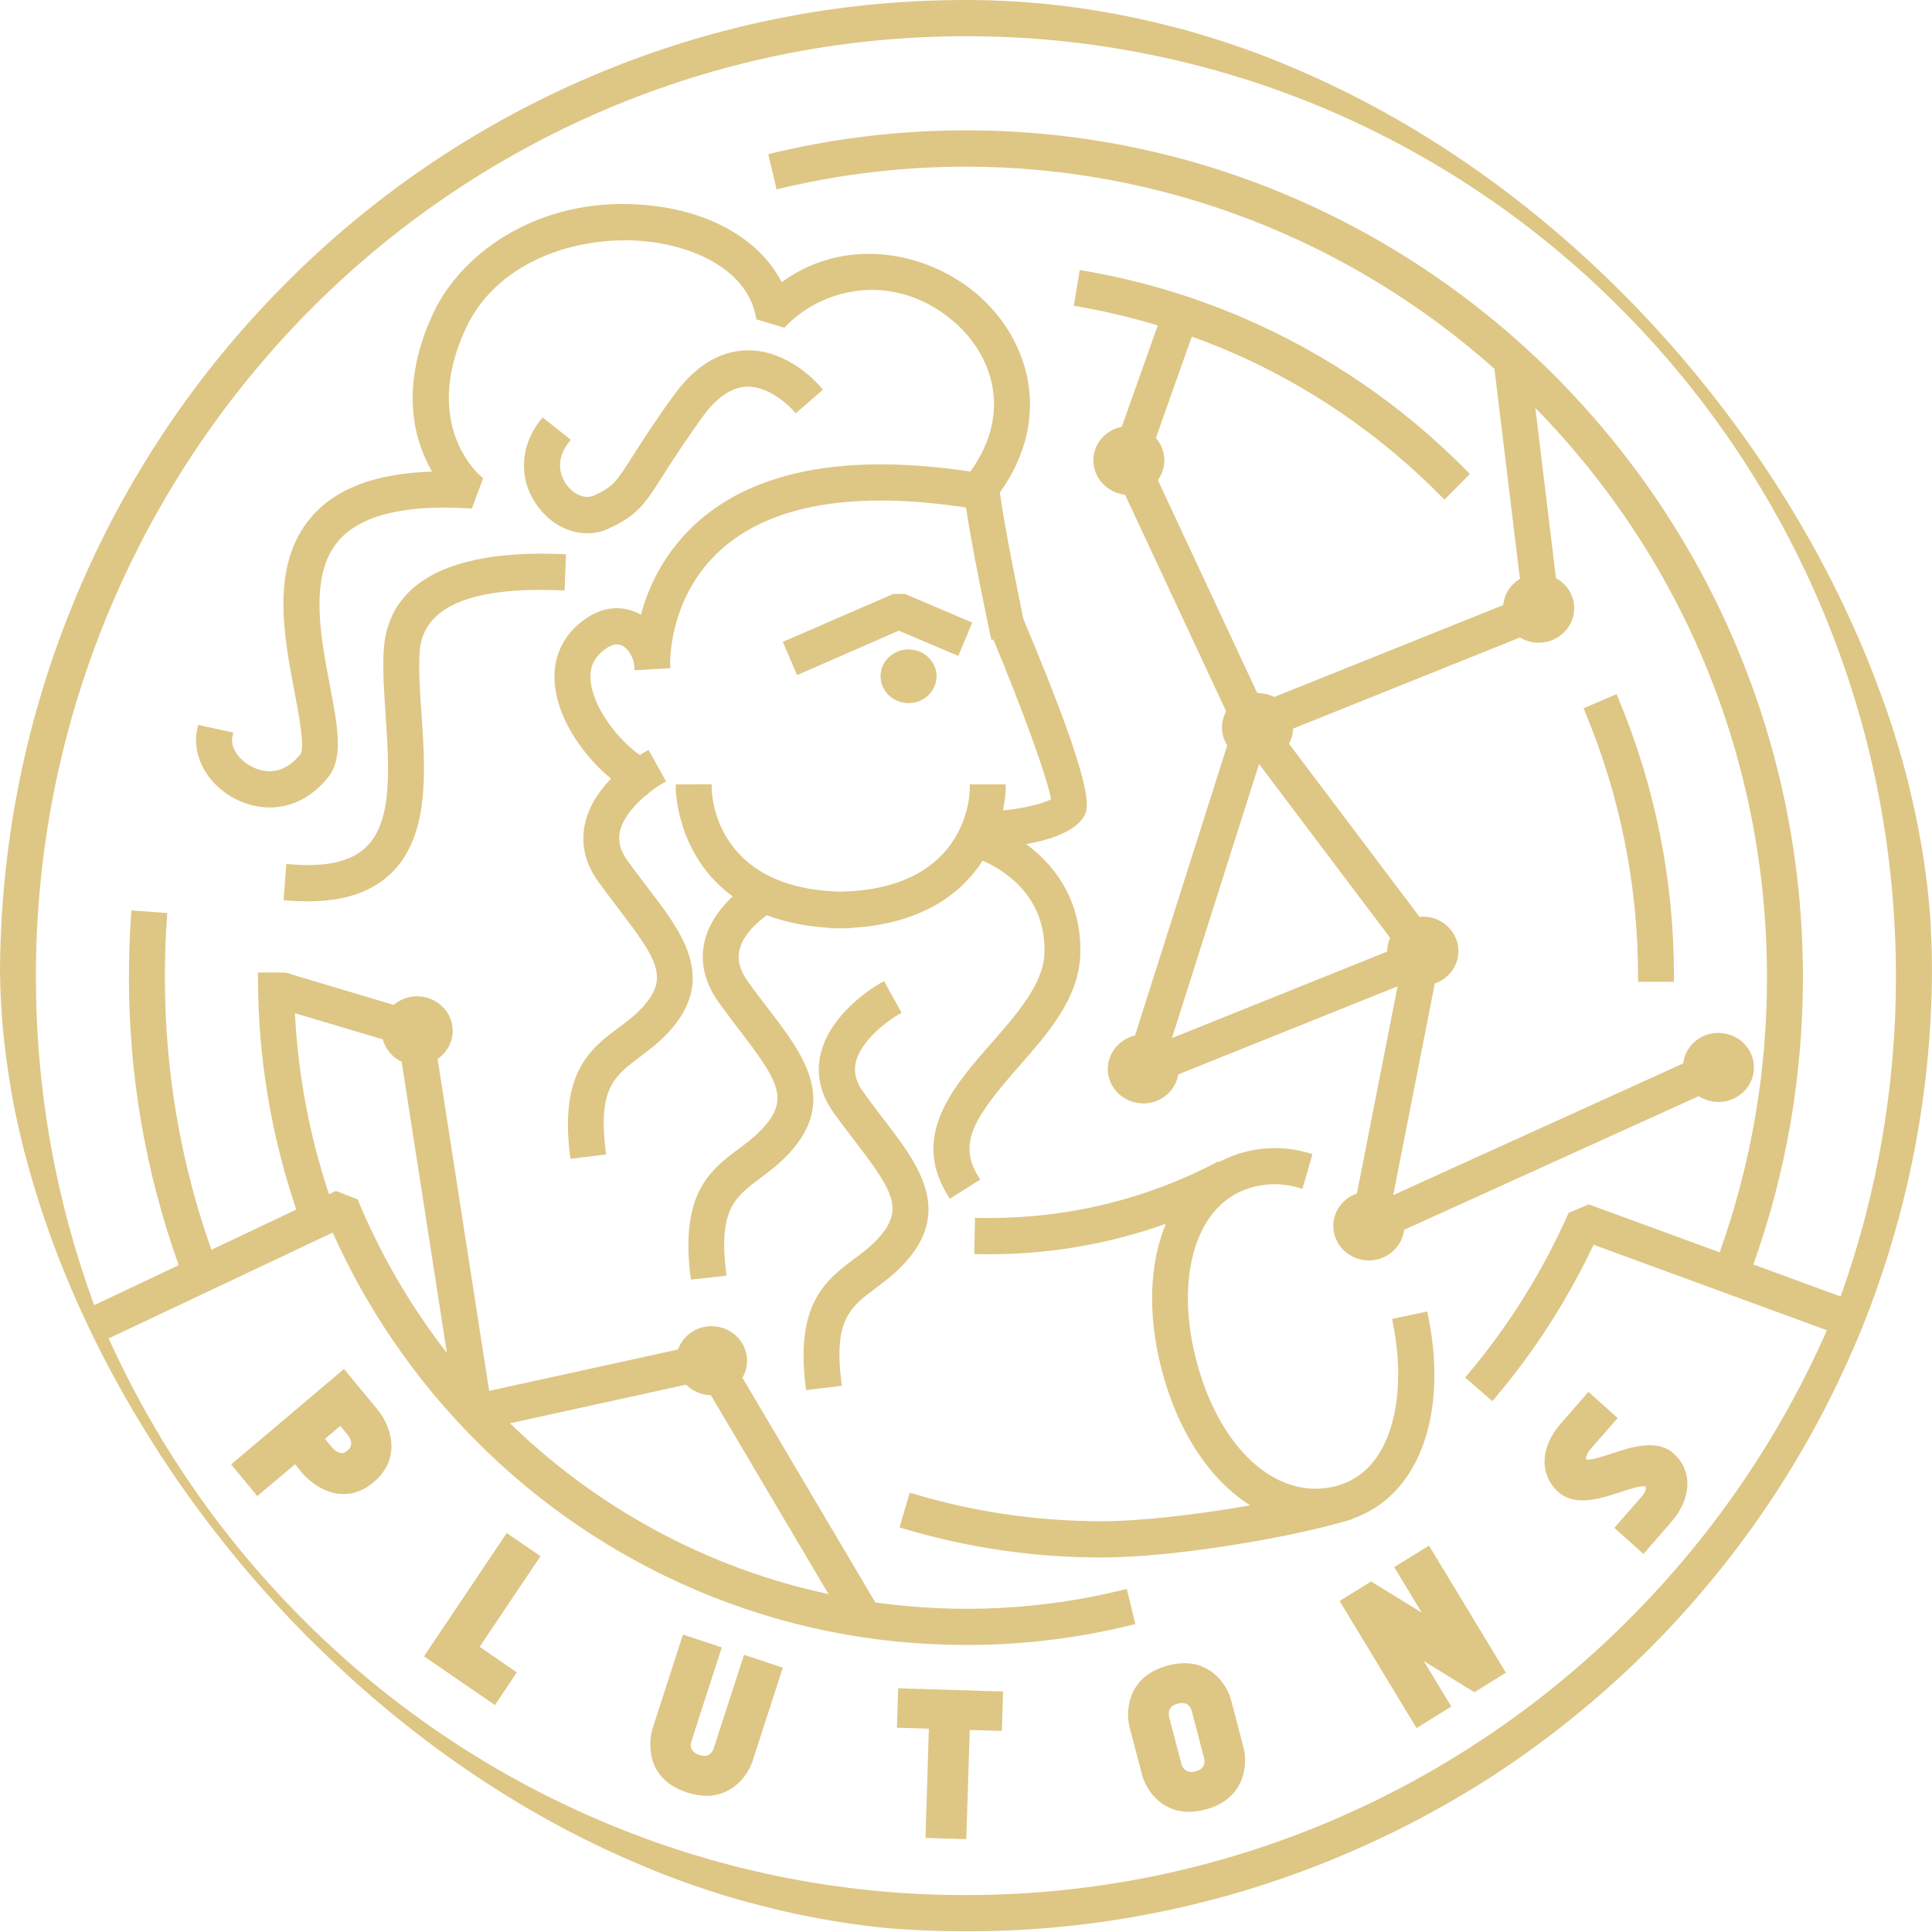 <svg width="250" height="250" viewBox="0 0 250 250" fill="none" xmlns="http://www.w3.org/2000/svg">
<g clip-path="url(#clip0_242_94193)">
<path fill-rule="evenodd" clip-rule="evenodd" d="M113.845 145.149C112.976 144.025 112.069 142.836 111.175 141.584C110.178 140.179 109.833 138.824 110.14 137.406C110.804 134.314 114.497 131.605 115.864 130.826L114.177 127.785C113.922 127.925 107.917 131.388 106.78 136.639C106.256 139.041 106.792 141.392 108.377 143.616C109.297 144.906 110.229 146.12 111.124 147.283C115.583 153.096 117.602 156.061 114.855 159.753C113.679 161.325 112.325 162.347 110.881 163.42C107.303 166.104 103.598 168.876 104.85 179.2L108.262 178.779C107.252 170.461 109.629 168.685 112.925 166.219C114.433 165.094 116.132 163.817 117.615 161.836C122.074 155.856 118.074 150.656 113.845 145.149Z" fill="#DEC685"/>
<path fill-rule="evenodd" clip-rule="evenodd" d="M113.956 128.626C112.41 129.61 108.27 132.6 107.363 136.766C106.878 138.989 107.376 141.174 108.871 143.256C109.791 144.547 110.711 145.748 111.592 146.898C116.116 152.801 118.339 156.059 115.336 160.097C114.11 161.745 112.717 162.78 111.235 163.892C107.708 166.537 104.373 169.028 105.37 178.509L107.58 178.228C106.724 170.076 109.293 168.147 112.538 165.719C114.02 164.607 115.681 163.368 117.112 161.464C121.303 155.842 117.623 151.051 113.356 145.492C112.487 144.355 111.567 143.167 110.672 141.902C109.561 140.343 109.19 138.823 109.535 137.238C110.187 134.261 113.368 131.667 115.042 130.581L113.956 128.626ZM104.309 179.876L104.233 179.276C102.929 168.594 106.954 165.591 110.494 162.933C111.899 161.886 113.241 160.876 114.352 159.381C116.742 156.174 115.311 153.759 110.621 147.652C109.676 146.438 108.756 145.211 107.861 143.972C106.175 141.608 105.6 139.091 106.162 136.51C107.325 131.156 113.177 127.643 113.854 127.259L114.391 126.953L116.665 131.054L116.154 131.348C114.94 132.038 111.337 134.657 110.724 137.532C110.455 138.759 110.762 139.973 111.656 141.238C112.551 142.49 113.445 143.665 114.314 144.79C118.492 150.233 122.811 155.868 118.083 162.218C116.55 164.262 114.812 165.566 113.279 166.715C110.034 169.143 107.887 170.753 108.858 178.713L108.935 179.314L104.309 179.876ZM72.622 72.304C54.823 71.602 50.645 78.322 50.274 84.098C50.108 86.704 50.3 89.605 50.517 92.684C50.977 99.43 51.45 106.42 47.923 109.946C45.853 112.016 42.48 112.834 37.612 112.45L37.344 115.926C38.2 115.99 39.018 116.028 39.81 116.028C44.461 116.028 47.923 114.84 50.338 112.425C54.989 107.774 54.44 99.635 53.954 92.454C53.75 89.502 53.571 86.717 53.711 84.328C54.108 78.182 60.419 75.294 72.494 75.792L72.622 72.304Z" fill="#DEC685"/>
<path fill-rule="evenodd" clip-rule="evenodd" d="M37.985 115.379C43.415 115.711 47.3 114.612 49.906 112.005C54.352 107.546 53.816 99.547 53.343 92.495C53.139 89.53 52.96 86.732 53.1 84.291C53.509 77.852 59.834 74.785 71.909 75.168L71.998 72.894C58.646 72.472 51.363 76.37 50.877 84.138C50.711 86.732 50.903 89.594 51.12 92.635C51.58 99.522 52.065 106.652 48.347 110.37C46.239 112.478 42.917 113.373 38.176 113.091L37.985 115.379ZM39.812 116.631C39.007 116.631 38.176 116.605 37.295 116.528L36.694 116.477L37.052 111.801L37.653 111.852C42.329 112.223 45.549 111.456 47.478 109.514C50.813 106.179 50.34 99.33 49.906 92.712C49.702 89.632 49.497 86.719 49.663 84.049C50.047 78.005 54.34 70.978 72.637 71.693L73.237 71.719L73.058 76.408L72.458 76.382C60.792 75.91 54.672 78.593 54.301 84.355C54.148 86.706 54.34 89.479 54.544 92.405C55.042 99.714 55.592 108.006 50.762 112.849C48.219 115.404 44.629 116.631 39.812 116.631Z" fill="#DEC685"/>
<path fill-rule="evenodd" clip-rule="evenodd" d="M98.933 130.864C98.065 129.726 97.157 128.551 96.263 127.286C95.151 125.727 94.768 124.271 95.088 122.814C95.637 120.335 98.052 118.457 99.163 117.716C101.566 118.674 104.479 119.313 108.031 119.453V119.479C108.274 119.479 108.529 119.479 108.772 119.466C109.015 119.479 109.257 119.479 109.513 119.479V119.453C119.39 119.07 124.386 114.777 126.916 110.561C129.279 111.519 136.051 114.994 135.745 123.389C135.591 127.529 132.129 131.477 128.768 135.297C124.002 140.74 118.585 146.912 123.095 154.233L126.021 152.393C123.082 147.615 126.072 143.615 131.349 137.61C135.106 133.33 138.99 128.896 139.182 123.517C139.45 116.016 135.17 111.289 131.132 108.797C134.505 108.452 138.786 107.302 139.821 105.156C140.191 104.389 141.162 102.357 131.86 80.227C131.196 77.058 129.318 67.974 128.768 63.553C135.681 54.047 132.589 44.298 126.341 38.752C119.875 33.028 109.181 30.933 100.927 37.436C98.563 32.031 92.583 28.224 84.636 27.24C70.504 25.502 60.193 33.041 56.603 40.784C51.965 50.788 54.52 57.829 56.973 61.585C49.32 61.662 43.992 63.54 40.772 67.258C35.61 73.213 37.335 82.195 38.715 89.427C39.353 92.787 40.158 96.966 39.341 97.988C36.657 101.361 33.617 100.39 32.428 99.815C30.397 98.831 29.119 96.876 29.477 95.266L26.116 94.525C25.426 97.719 27.458 101.271 30.959 102.958C34.051 104.453 38.587 104.504 42.037 100.16C43.851 97.885 43.084 93.861 42.101 88.763C40.874 82.284 39.328 74.235 43.378 69.546C46.33 66.134 52.143 64.677 60.666 65.163L61.828 62.058C61.739 61.994 53.664 55.337 59.733 42.266C64.128 32.785 75.513 29.616 84.24 30.69C90.283 31.431 97.17 34.485 98.422 40.848L101.336 41.729C106.536 36.389 116.272 34.446 124.079 41.372C128.807 45.563 132.039 53.37 125.855 61.675C110.024 59.221 98.18 61.33 90.692 67.999C86.144 72.037 84.176 76.892 83.32 80.559C82.949 80.266 82.553 80.023 82.132 79.818C80.956 79.282 78.579 78.707 75.769 80.815C72.983 82.91 71.846 86.054 72.561 89.644C73.405 93.924 76.701 98.256 79.972 100.696C78.413 102.217 76.816 104.261 76.279 106.727C75.756 109.129 76.292 111.48 77.877 113.704C78.797 114.994 79.729 116.208 80.624 117.371C85.083 123.184 87.102 126.149 84.355 129.841C83.179 131.413 81.812 132.435 80.368 133.508C76.791 136.192 73.085 138.964 74.337 149.288L77.749 148.867C76.74 140.549 79.116 138.773 82.413 136.319C83.92 135.195 85.62 133.917 87.102 131.937C91.561 125.957 87.562 120.757 83.333 115.237C82.425 114.061 81.531 112.873 80.662 111.672C79.665 110.267 79.333 108.899 79.627 107.494C80.049 105.526 81.697 103.712 83.192 102.46C83.294 102.498 83.601 102.128 83.601 102.128C84.304 101.578 84.93 101.156 85.351 100.926L84.508 99.406L83.665 97.885C83.358 98.064 83.064 98.243 82.77 98.448C80.126 96.774 76.663 92.762 75.909 88.98C75.449 86.68 76.075 84.929 77.8 83.613C78.861 82.808 79.819 82.604 80.675 83C81.697 83.46 82.54 84.802 82.63 86.105L84.252 85.977L86.067 85.9C86.054 85.811 85.837 76.88 92.954 70.593C99.687 64.639 110.637 62.837 125.485 65.163C126.341 71.053 128.602 81.607 128.704 82.106L128.858 82.067C132.601 90.986 136.447 101.374 136.601 103.725C135.515 104.67 130.94 105.526 128.973 105.513C129.471 103.559 129.484 102.179 129.484 102.128H126.034C126.034 102.69 125.83 115.646 108.746 116.004C91.778 115.633 91.484 102.677 91.472 102.115L89.76 102.128H88.035C88.035 102.255 88.162 110.905 95.765 115.953C94.206 117.281 92.328 119.351 91.727 122.047C91.178 124.501 91.753 126.954 93.465 129.343C94.385 130.634 95.318 131.847 96.212 133.01C100.671 138.824 102.69 141.775 99.943 145.468C98.767 147.04 97.4 148.062 95.969 149.148C92.392 151.831 88.686 154.591 89.938 164.928L93.35 164.506C92.341 156.188 94.717 154.412 98.013 151.946C99.521 150.822 101.221 149.544 102.703 147.563C107.149 141.571 103.15 136.371 98.933 130.864Z" fill="#DEC685"/>
<path fill-rule="evenodd" clip-rule="evenodd" d="M88.675 102.729C88.854 104.748 89.927 111.354 96.112 115.443L96.776 115.89L96.163 116.414C94.719 117.64 92.892 119.621 92.33 122.176C91.819 124.463 92.368 126.751 93.965 128.987C94.885 130.277 95.805 131.491 96.699 132.641C101.21 138.531 103.433 141.789 100.43 145.827C99.204 147.463 97.824 148.51 96.354 149.609C92.802 152.267 89.467 154.758 90.464 164.252L92.687 163.971C91.831 155.819 94.4 153.877 97.645 151.462C99.127 150.35 100.788 149.111 102.206 147.207C106.385 141.598 102.718 136.806 98.463 131.248L98.935 130.865L98.45 131.235C97.581 130.098 96.674 128.91 95.767 127.645C94.553 125.946 94.131 124.31 94.502 122.687C95.102 119.966 97.734 117.947 98.833 117.206L99.102 117.027L99.395 117.142C101.887 118.139 104.813 118.714 108.058 118.841L108.621 118.867H108.774H109.221L109.502 118.841C117.488 118.522 123.174 115.634 126.419 110.242L126.688 109.808L127.161 110C129.397 110.907 136.692 114.548 136.373 123.416C136.207 127.76 132.668 131.798 129.256 135.695C124.733 140.844 119.635 146.658 123.327 153.391L125.231 152.19C122.599 147.296 125.793 143.042 130.917 137.202C134.61 132.999 138.417 128.654 138.609 123.492C138.903 115.519 133.869 111.175 130.84 109.31L129.333 108.377L131.096 108.198C134.571 107.84 138.443 106.678 139.299 104.901C140.117 103.202 137.434 94.986 131.326 80.471C130.713 77.571 128.758 68.141 128.196 63.631L128.157 63.401L128.298 63.197C134.993 53.997 131.939 44.516 125.947 39.201C119.801 33.758 109.375 31.56 101.312 37.91L100.699 38.396L100.392 37.68C98.105 32.454 92.189 28.774 84.587 27.842C70.749 26.142 60.68 33.489 57.179 41.041C52.771 50.547 54.917 57.281 57.498 61.267L58.099 62.187L57 62.2C49.513 62.276 44.363 64.065 41.258 67.656C36.288 73.393 37.975 82.222 39.329 89.313C40.211 93.888 40.76 97.21 39.84 98.359C36.889 102.065 33.503 100.992 32.187 100.353C30.117 99.356 28.788 97.478 28.826 95.727L26.616 95.242C26.347 98.002 28.2 100.941 31.216 102.41C34.09 103.803 38.32 103.841 41.552 99.791C43.188 97.721 42.447 93.824 41.501 88.879C40.236 82.273 38.678 74.057 42.907 69.163C45.922 65.675 51.749 64.117 60.246 64.551L61.114 62.238C59.594 60.769 53.614 53.997 59.185 42.012C63.708 32.25 75.374 29.005 84.305 30.103C90.439 30.857 97.441 33.949 98.935 40.376L101.159 41.053C106.615 35.7 116.517 33.86 124.477 40.926C129.358 45.257 132.77 53.383 126.33 62.047L126.113 62.34L125.755 62.289C110.09 59.862 98.424 61.931 91.09 68.461C86.58 72.473 84.689 77.328 83.909 80.701L83.692 81.621L82.951 81.034C82.568 80.74 82.223 80.522 81.891 80.356C80.843 79.871 78.696 79.36 76.153 81.289C73.56 83.244 72.499 86.17 73.164 89.518C74.02 93.849 77.393 98.002 80.344 100.199L80.919 100.621L80.408 101.119C78.492 102.959 77.316 104.889 76.882 106.844C76.396 109.067 76.894 111.252 78.389 113.334C79.258 114.548 80.14 115.698 80.983 116.797L81.124 116.989C85.647 122.879 87.87 126.137 84.868 130.175C83.641 131.823 82.236 132.871 80.753 133.97C77.227 136.615 73.892 139.106 74.888 148.6L77.112 148.331C76.256 140.167 78.837 138.237 82.082 135.822C83.577 134.698 85.238 133.459 86.644 131.568C90.835 125.946 87.155 121.154 82.887 115.596C81.993 114.433 81.098 113.258 80.204 112.018C79.092 110.472 78.722 108.939 79.067 107.368C79.552 105.144 81.392 103.215 82.836 101.988L83.091 101.771L83.13 101.784L83.181 101.733C83.692 101.311 84.165 100.966 84.587 100.698L83.488 98.717C83.373 98.794 83.27 98.858 83.155 98.934L82.798 99.152L82.466 98.947C79.565 97.12 76.09 92.929 75.336 89.096C74.837 86.579 75.553 84.573 77.457 83.129C78.709 82.183 79.884 81.941 80.945 82.439C82.005 82.925 82.887 84.138 83.168 85.442L85.494 85.314C85.57 83.142 86.311 75.667 92.585 70.135C99.447 64.065 110.55 62.2 125.602 64.564L126.049 64.64L126.113 65.075C126.841 70.045 128.541 78.274 129.192 81.391L129.243 81.379L129.435 81.838C133.089 90.565 137.063 101.196 137.229 103.688L137.255 103.994L137.025 104.186C135.734 105.298 130.994 106.115 129.052 106.115H129.001H128.234L128.413 105.374C128.63 104.505 128.783 103.624 128.873 102.742H126.649C126.432 105.476 124.567 116.286 108.787 116.618C93.071 116.286 91.141 105.464 90.898 102.742L88.675 102.729ZM89.403 165.581L89.327 164.98C88.024 154.298 92.049 151.296 95.601 148.651C97.019 147.59 98.335 146.594 99.459 145.099C101.849 141.892 100.43 139.477 95.741 133.369C94.847 132.207 93.914 130.98 92.981 129.677C91.18 127.147 90.566 124.54 91.154 121.895C91.729 119.365 93.352 117.359 94.808 115.992C87.538 110.702 87.449 102.193 87.449 102.103V101.503L92.087 101.49L92.1 102.09C92.1 102.627 92.393 115.021 108.812 115.379C125.295 115.034 125.487 102.64 125.487 102.103V101.503H130.138V102.103C130.138 102.116 130.125 103.202 129.78 104.863C131.799 104.723 134.904 104.045 136.002 103.419C135.594 100.877 132.438 92.111 128.541 82.746L128.285 82.81L128.157 82.222C127.595 79.59 125.806 71.029 125.001 65.675C110.55 63.478 99.919 65.279 93.403 71.029C86.503 77.111 86.707 85.774 86.72 85.863L86.733 86.464L82.121 86.732L82.069 86.132C81.98 85.046 81.277 83.908 80.459 83.525C79.82 83.231 79.079 83.41 78.198 84.075C76.652 85.25 76.115 86.758 76.537 88.841C77.201 92.175 80.229 95.932 82.798 97.695C83.143 97.478 83.36 97.35 83.398 97.325L83.922 97.043L86.184 101.119L85.66 101.413C85.2 101.682 84.561 102.116 83.986 102.576C83.858 102.755 83.679 102.908 83.475 102.998C82.389 103.93 80.638 105.681 80.217 107.597C79.948 108.837 80.255 110.051 81.149 111.303C82.031 112.542 82.925 113.705 83.781 114.817C87.985 120.298 92.304 125.933 87.576 132.283C86.069 134.315 84.331 135.605 82.81 136.755C79.527 139.208 77.393 140.806 78.351 148.779L78.428 149.379L73.815 149.954L73.739 149.354C72.448 138.672 76.46 135.669 80.012 133.011C81.418 131.964 82.747 130.967 83.871 129.459C86.26 126.252 84.829 123.837 80.14 117.73L79.999 117.538C79.143 116.427 78.262 115.264 77.393 114.05C75.694 111.686 75.131 109.169 75.694 106.588C76.128 104.582 77.265 102.627 79.067 100.749C76.064 98.321 72.831 94.13 71.963 89.76C71.209 85.927 72.422 82.58 75.4 80.331C78.453 78.018 81.073 78.67 82.376 79.257C82.568 79.347 82.759 79.449 82.938 79.551C84.152 74.913 86.707 70.735 90.272 67.541C97.849 60.82 109.72 58.635 125.563 61.024C131.224 53.141 128.106 45.768 123.66 41.82C116.134 35.15 106.755 37.003 101.746 42.152L101.491 42.408L97.875 41.322L97.811 40.964C96.623 34.92 89.966 32.007 84.139 31.292C75.642 30.244 64.526 33.31 60.258 42.523C54.432 55.083 62.111 61.523 62.188 61.599L62.52 61.868L61.063 65.803L60.616 65.778C52.285 65.279 46.638 66.698 43.814 69.956C39.955 74.415 41.463 82.311 42.677 88.662C43.686 93.913 44.478 98.053 42.485 100.544C38.805 105.157 33.975 105.106 30.679 103.496C26.935 101.694 24.763 97.861 25.517 94.386L25.645 93.798L30.193 94.795L30.066 95.382C29.785 96.711 30.934 98.423 32.698 99.267C34.001 99.893 36.544 100.519 38.869 97.606C39.508 96.801 38.601 92.073 38.115 89.543C36.71 82.196 34.959 73.048 40.313 66.876C43.507 63.171 48.618 61.267 55.901 61.024C53.435 56.706 51.723 49.87 56.055 40.542C59.735 32.608 70.276 24.878 84.701 26.654C92.406 27.599 98.488 31.266 101.146 36.518C109.63 30.333 120.363 32.672 126.726 38.319C133.076 43.954 136.335 53.984 129.384 63.733C129.984 68.282 131.875 77.405 132.438 80.139C141.816 102.397 140.832 104.454 140.36 105.451C139.388 107.47 136.041 108.671 132.783 109.22C135.977 111.584 140.053 116.082 139.785 123.582C139.58 129.178 135.632 133.689 131.799 138.046C126.241 144.383 123.902 147.846 126.534 152.126L126.841 152.637L122.906 155.116L122.586 154.592C117.846 146.888 123.404 140.537 128.323 134.941C131.607 131.197 134.993 127.326 135.146 123.416C135.415 115.992 129.984 112.606 127.161 111.367C124.72 115.162 119.826 119.531 110.116 120.068V120.094L109.515 120.119H107.432V120.068C104.404 119.902 101.657 119.34 99.242 118.433C98.156 119.199 96.137 120.873 95.677 122.981C95.396 124.259 95.741 125.562 96.751 126.981C97.645 128.233 98.552 129.408 99.408 130.533L98.935 130.903L99.421 130.545C103.599 135.989 107.905 141.623 103.178 147.961C101.657 150.005 99.906 151.309 98.373 152.458C95.115 154.899 92.981 156.496 93.939 164.469L94.016 165.07L89.403 165.581Z" fill="#DEC685"/>
<path fill-rule="evenodd" clip-rule="evenodd" d="M70.324 54.879C67.819 58.111 67.781 62.225 70.222 65.369C71.755 67.336 73.889 68.41 76.01 68.41C76.891 68.41 77.773 68.218 78.603 67.835C82.156 66.199 82.999 64.87 85.273 61.28C86.41 59.504 87.956 57.063 90.461 53.601C92.39 50.943 94.447 49.538 96.607 49.448C100.108 49.32 103.046 52.617 103.072 52.655L104.375 51.518L105.678 50.381C105.525 50.202 101.858 45.96 96.849 45.96C96.734 45.96 96.619 45.96 96.492 45.973C93.233 46.1 90.269 47.979 87.688 51.544C85.835 54.099 84.072 56.731 82.385 59.402C80.252 62.762 79.805 63.465 77.172 64.679C75.588 65.407 73.901 64.474 72.93 63.209C71.793 61.753 71.231 59.363 73.045 57.025L70.324 54.879Z" fill="#DEC685"/>
<path fill-rule="evenodd" clip-rule="evenodd" d="M70.436 55.732C68.469 58.658 68.546 62.223 70.692 64.983C72.647 67.5 75.777 68.458 78.333 67.282C81.719 65.724 82.486 64.522 84.747 60.945C85.884 59.169 87.43 56.728 89.96 53.227C91.992 50.404 94.215 48.934 96.553 48.832C99.556 48.717 102.086 50.864 103.07 51.809L104.782 50.314C103.721 49.228 100.693 46.532 96.809 46.532C96.707 46.532 96.604 46.532 96.489 46.545C93.41 46.66 90.612 48.449 88.146 51.873C85.578 55.438 84.006 57.904 82.869 59.693C80.697 63.104 80.186 63.909 77.4 65.187C75.522 66.043 73.541 64.983 72.43 63.551C70.935 61.699 70.845 59.079 72.187 57.112L70.436 55.732ZM75.995 69.007C73.644 69.007 71.356 67.806 69.734 65.724C67.114 62.363 67.165 57.955 69.836 54.492L70.207 54.007L73.861 56.907L73.503 57.38C71.906 59.437 72.391 61.545 73.388 62.823C74.206 63.884 75.624 64.689 76.902 64.101C79.368 62.964 79.738 62.363 81.847 59.054C82.997 57.239 84.581 54.761 87.175 51.17C89.871 47.439 92.988 45.484 96.438 45.344C96.553 45.331 96.681 45.331 96.809 45.331C102.124 45.331 105.945 49.778 106.098 49.969L106.481 50.429L102.967 53.483L102.571 53.036C102.546 53.01 99.875 50.033 96.758 50.033H96.592C94.637 50.123 92.733 51.426 90.918 53.93C89.117 56.422 87.392 58.977 85.757 61.584C83.469 65.174 82.524 66.656 78.818 68.368C77.95 68.79 76.978 69.007 75.995 69.007ZM174.265 196.103C182.723 193.598 186.812 183.211 184.205 170.408L180.832 171.11C182.71 180.297 180.96 191.056 172.706 192.934C164.809 194.736 157.181 187.772 154.166 175.991C152.364 168.938 152.85 162.358 155.52 157.937C157.13 155.267 159.43 153.567 162.343 152.903C164.247 152.443 166.228 152.494 168.106 153.043L169.077 149.696C166.637 148.98 164.056 148.916 161.59 149.491C160.133 149.824 158.74 150.386 157.45 151.165L157.386 151.037C147.931 155.944 137.389 158.384 126.746 158.154L126.682 161.63C127.142 161.643 127.589 161.643 128.049 161.643C136.278 161.643 144.43 160.122 152.007 157.247C149.4 162.396 148.953 169.437 150.844 176.847C153.118 185.715 157.82 192.18 163.506 195.042C156.428 196.371 148.225 197.406 142.564 197.406C134.221 197.406 125.992 196.218 118.121 193.854L117.15 197.189C125.404 199.655 133.965 200.894 142.577 200.881C151.802 200.881 166.7 198.364 174.29 196.116L174.265 196.103Z" fill="#DEC685"/>
<path fill-rule="evenodd" clip-rule="evenodd" d="M117.895 196.822C125.856 199.147 134.148 200.323 142.569 200.323C151.538 200.323 165.874 197.933 173.579 195.736L174.103 195.531C182.217 193.129 186.05 183.367 183.737 171.127L181.552 171.587C183.29 180.914 181.322 191.596 172.851 193.538C164.609 195.404 156.7 188.261 153.595 176.148C151.755 168.955 152.267 162.208 155.014 157.647C156.713 154.823 159.141 153.034 162.22 152.331C164.022 151.91 165.9 151.91 167.702 152.331L168.34 150.146C166.181 149.61 163.907 149.597 161.747 150.108C160.355 150.428 159.013 150.964 157.786 151.705L157.224 152.05L157.135 151.884C147.909 156.561 137.688 158.937 127.351 158.797L127.312 161.071C135.733 161.16 143.974 159.704 151.807 156.714L153.263 156.152L152.56 157.545C150.018 162.566 149.609 169.555 151.436 176.723C153.608 185.182 158.106 191.673 163.792 194.535L165.389 195.34L163.626 195.672C155.691 197.154 147.82 198.048 142.569 198.048C134.429 198.061 126.341 196.911 118.522 194.637L117.895 196.822ZM142.569 201.537C133.905 201.549 125.281 200.297 116.975 197.818L116.4 197.652L117.717 193.155L118.304 193.321C126.111 195.659 134.289 196.847 142.569 196.847C147.309 196.847 154.541 196.068 161.773 194.79C156.47 191.455 152.33 185.105 150.273 177.043C148.497 170.105 148.714 163.537 150.861 158.362C143.105 161.122 134.915 162.451 126.673 162.285L126.073 162.272L126.162 157.583L126.763 157.596C127.197 157.608 127.619 157.608 128.053 157.608C138.224 157.608 148.28 155.168 157.122 150.555L157.659 150.274L157.722 150.389C158.898 149.738 160.163 149.265 161.479 148.971C164.047 148.37 166.731 148.434 169.26 149.175L169.835 149.342L168.532 153.839L167.944 153.66C166.168 153.149 164.29 153.098 162.488 153.52C159.729 154.159 157.569 155.756 156.049 158.286C153.468 162.579 152.995 168.98 154.758 175.867C157.684 187.316 165.031 194.1 172.57 192.375C180.441 190.587 182.063 180.173 180.249 171.255L180.134 170.667L184.683 169.708L184.81 170.309C187.43 183.189 183.494 193.615 175.01 196.515L175.023 196.566L174.461 196.732C166.833 199.007 151.858 201.537 142.569 201.537ZM125.012 80.881L116.95 77.444L115.596 77.457L102.09 83.373L103.457 86.567L116.298 80.958L123.684 84.101L125.012 80.881Z" fill="#DEC685"/>
<path fill-rule="evenodd" clip-rule="evenodd" d="M102.881 83.678L103.776 85.761L116.285 80.292L123.351 83.295L124.22 81.199L116.822 78.043L115.723 78.056L102.881 83.678ZM103.137 87.358L101.297 83.052L115.595 76.855L117.077 76.842L117.192 76.893L125.804 80.561L124.003 84.879L116.298 81.608L103.137 87.358Z" fill="#DEC685"/>
<path fill-rule="evenodd" clip-rule="evenodd" d="M114.546 87.51C114.546 89.094 115.9 90.385 117.562 90.385C119.223 90.385 120.577 89.094 120.577 87.51C120.577 85.925 119.223 84.635 117.562 84.635C115.9 84.635 114.546 85.938 114.546 87.51Z" fill="#DEC685"/>
<path fill-rule="evenodd" clip-rule="evenodd" d="M117.561 85.247C116.232 85.247 115.145 86.269 115.145 87.522C115.145 88.774 116.219 89.796 117.561 89.796C118.902 89.796 119.976 88.774 119.976 87.522C119.976 86.269 118.889 85.247 117.561 85.247ZM117.561 90.984C115.567 90.984 113.944 89.426 113.944 87.509C113.944 85.592 115.567 84.033 117.561 84.033C119.554 84.033 121.19 85.592 121.19 87.509C121.19 89.426 119.554 90.984 117.561 90.984Z" fill="#DEC685"/>
<path fill-rule="evenodd" clip-rule="evenodd" d="M180.158 123.531L150.693 135.363L162.563 97.989C162.615 97.989 162.666 98.002 162.717 98.002C162.819 98.002 162.908 97.976 163.011 97.976L180.592 121.282C180.285 121.831 180.119 122.445 180.119 123.071C180.119 123.224 180.145 123.377 180.158 123.531ZM88.992 178.524C89.733 179.38 90.819 179.942 92.058 179.942C92.148 179.942 92.237 179.917 92.327 179.917L108.439 207.145C102.651 206.008 96.99 204.27 91.56 201.945C81.555 197.665 72.471 191.519 64.779 183.827L88.992 178.524ZM50.034 134.021C50.277 135.363 51.222 136.474 52.513 136.96L58.761 177.221C53.42 170.704 49.076 163.485 45.805 155.653L43.492 154.758L42.214 155.359C39.454 147.271 37.87 138.825 37.525 130.277L50.034 134.021ZM211.679 209.509C200.537 220.817 187.313 229.838 172.721 236.073C157.644 242.538 141.404 245.848 124.998 245.822C108.452 245.822 92.403 242.538 77.275 236.073C62.684 229.838 49.446 220.804 38.317 209.509C27.827 198.917 19.343 186.51 13.261 172.889L43.339 158.668C47.785 168.75 54.033 177.936 61.789 185.756C69.915 193.997 79.562 200.59 90.206 205.139C101.194 209.841 113.039 212.269 124.985 212.243C132.166 212.243 139.296 211.387 146.157 209.701L145.34 206.327C134.709 208.921 123.682 209.458 112.86 207.899L95.329 178.256C95.777 177.617 96.032 176.863 96.032 176.084C96.032 173.95 94.243 172.212 92.033 172.212C90.167 172.212 88.609 173.464 88.174 175.138L62.773 180.696L55.963 136.704C57.151 136.04 57.969 134.8 57.969 133.369C57.969 131.236 56.18 129.511 53.969 129.511C52.845 129.511 51.823 129.971 51.094 130.699L37.436 126.623C37.436 126.559 36.809 126.444 36.809 126.444H33.986C33.986 136.896 35.711 147.105 39.084 156.841L27.009 162.553C22.844 150.976 20.723 138.749 20.736 126.444C20.736 123.85 20.825 121.256 21.004 118.714L17.567 118.458C17.375 121.078 17.286 123.774 17.286 126.444C17.286 139.387 19.496 152.024 23.866 164.035L11.843 169.721C6.668 155.883 4.023 141.227 4.049 126.444C4.049 109.923 7.256 93.9 13.555 78.81C19.611 64.295 28.402 51.096 39.467 39.916C50.456 28.762 63.514 19.856 77.914 13.697C92.799 7.334 108.809 4.063 124.998 4.089C141.328 4.089 157.171 7.322 172.082 13.71C186.482 19.869 199.541 28.775 210.529 39.929C221.594 51.096 230.398 64.308 236.442 78.81C242.753 93.9 245.973 110.089 245.948 126.444C245.948 140.933 243.443 155.091 238.563 168.571L226.13 164.022C230.5 151.973 232.723 139.26 232.711 126.444C232.711 66.365 184.4 17.492 125.011 17.492C116.616 17.492 108.26 18.463 100.159 20.405L100.951 23.791C108.797 21.926 116.885 20.968 125.011 20.968C151.434 20.968 175.571 30.985 193.957 47.417L197.33 75.246C195.989 75.872 195.12 77.213 195.107 78.695V78.721L164.838 90.872C164.199 90.476 163.471 90.272 162.717 90.272C162.576 90.272 162.448 90.297 162.321 90.31L149.122 62.047C149.722 61.369 150.054 60.488 150.067 59.581C150.067 58.546 149.633 57.549 148.879 56.834L153.862 42.791C155.613 43.405 157.363 44.082 159.075 44.81C169.501 49.269 178.957 55.722 186.917 63.81L189.345 61.344C181.078 52.949 171.252 46.241 160.417 41.603C153.939 38.83 147.154 36.837 140.216 35.649L139.654 39.086C143.359 39.712 147.013 40.606 150.604 41.731L145.621 55.773C143.64 56.003 142.094 57.613 142.094 59.593C142.094 61.689 143.832 63.388 145.979 63.439L159.356 92.099C158.96 92.699 158.743 93.415 158.73 94.143C158.73 94.974 159.011 95.74 159.471 96.379L147.346 134.545C145.429 134.826 143.947 136.41 143.947 138.352C143.947 140.486 145.736 142.211 147.946 142.211C150.054 142.211 151.754 140.627 151.907 138.621L181.64 126.687L176.094 154.937C174.37 155.359 173.143 156.879 173.117 158.656C173.117 160.789 174.906 162.514 177.117 162.514C179.289 162.514 181.039 160.84 181.103 158.745L219.882 141.151C220.559 141.687 221.415 142.007 222.361 142.007C224.559 142.007 226.36 140.269 226.36 138.148C226.36 136.014 224.571 134.276 222.361 134.276C220.202 134.276 218.438 135.95 218.374 138.02L179.583 155.627L179.493 155.551L185.141 126.802C186.866 126.38 188.092 124.847 188.118 123.084C188.118 120.95 186.329 119.225 184.119 119.225C183.876 119.225 183.646 119.25 183.416 119.289L166.052 96.277C166.473 95.664 166.716 94.948 166.716 94.156C166.716 94.066 166.69 93.99 166.69 93.9L196.755 81.826C197.42 82.286 198.225 82.58 199.106 82.58C201.304 82.58 203.106 80.842 203.106 78.721C203.106 77.175 202.147 75.846 200.793 75.233L197.867 51.109C217.991 71.004 229.299 98.142 229.261 126.444C229.261 138.966 227.127 151.194 222.898 162.834L208.804 157.672L208.217 159.307L208.804 157.672L205.597 156.496L203.438 157.416C200.116 164.916 195.733 171.918 190.443 178.192L193.063 180.454C198.225 174.346 202.543 167.574 205.917 160.317L207.629 160.943L237.221 171.791C231.113 185.833 222.45 198.623 211.679 209.509ZM249.398 126.444C249.398 109.463 246.101 92.98 239.623 77.456C233.401 62.532 224.341 48.95 212.97 37.463C201.662 25.989 188.233 16.841 173.437 10.503C158.13 3.948 141.66 0.575 125.011 0.601C108.234 0.601 91.931 3.936 76.585 10.503C61.776 16.841 48.347 25.989 37.052 37.463C25.68 48.95 16.622 62.532 10.399 77.456C3.895 92.968 0.573 109.629 0.599 126.444C0.599 142.135 3.499 157.48 9.07 171.995L9.441 172.749C15.727 187.366 24.697 200.667 35.89 211.975C47.338 223.59 60.946 232.866 75.933 239.28C91.432 245.924 108.132 249.336 124.998 249.31C142.005 249.31 158.513 245.937 174.063 239.28C189.063 232.866 202.658 223.59 214.107 211.975C225.632 200.335 234.806 186.574 241.105 171.458L241.207 171.241C246.638 156.931 249.41 141.751 249.398 126.444Z" fill="#DEC685"/>
<path fill-rule="evenodd" clip-rule="evenodd" d="M162.92 98.857L151.65 134.327L179.505 123.134V123.07C179.505 122.482 179.633 121.907 179.875 121.345L162.92 98.857ZM149.734 136.396L162.141 97.362L162.818 97.388L163.303 97.349L181.319 121.23L181.128 121.575C180.872 122.035 180.732 122.546 180.719 123.083C180.719 123.172 180.731 123.249 180.744 123.325L180.808 123.785L180.387 124.092L149.734 136.396ZM43.465 154.106L46.264 155.192L46.366 155.422C49.304 162.449 53.151 169.055 57.827 175.073L51.975 137.393C50.774 136.831 49.88 135.77 49.535 134.493L38.163 131.107C38.572 139.105 40.054 146.976 42.571 154.527L43.465 154.106ZM59.705 179.315L58.3 177.603C52.972 171.1 48.602 163.868 45.344 156.125L43.516 155.409L41.855 156.188L41.638 155.55C38.865 147.398 37.268 138.901 36.911 130.302L36.872 129.446L50.569 133.522L50.633 133.892C50.825 135.004 51.63 135.962 52.729 136.384L53.061 136.511L59.705 179.315ZM65.992 184.171C73.466 191.441 82.206 197.28 91.789 201.382C96.734 203.503 101.921 205.138 107.211 206.275L91.981 180.529C90.779 180.516 89.63 180.031 88.773 179.175L65.992 184.171ZM109.639 208L108.31 207.732C102.484 206.582 96.785 204.832 91.316 202.493C81.248 198.187 72.086 191.99 64.343 184.247L63.564 183.468L89.208 177.859L89.451 178.127C90.102 178.894 91.061 179.328 92.057 179.328L92.658 179.29L109.639 208ZM14.065 173.195C20.096 186.534 28.452 198.686 38.751 209.086C49.828 220.33 63.002 229.313 77.517 235.523C92.517 241.949 108.68 245.259 124.997 245.22C141.454 245.22 157.439 241.949 172.477 235.523C186.992 229.313 200.166 220.33 211.244 209.086L211.665 209.508L211.244 209.086C221.823 198.405 230.346 185.883 236.402 172.134L206.209 161.069C202.849 168.186 198.581 174.831 193.509 180.836L193.113 181.309L189.586 178.255L189.969 177.795C195.221 171.56 199.565 164.621 202.875 157.172L202.977 156.955L205.571 155.843L222.526 162.053C226.602 150.618 228.672 138.581 228.646 126.443C228.646 98.652 218.016 72.561 198.671 52.782L201.341 74.81C202.785 75.602 203.705 77.084 203.705 78.694C203.705 81.16 201.635 83.166 199.105 83.166C198.249 83.166 197.419 82.936 196.69 82.489L167.328 94.283C167.303 94.973 167.124 95.637 166.792 96.237L183.683 118.636C183.824 118.623 183.964 118.611 184.117 118.611C186.647 118.611 188.717 120.617 188.717 123.07C188.717 124.961 187.478 126.635 185.664 127.261L180.284 154.642L217.798 137.61C218.092 135.323 220.06 133.637 222.36 133.662C224.903 133.662 226.96 135.668 226.96 138.134C226.96 140.6 224.89 142.593 222.36 142.593C221.453 142.593 220.584 142.338 219.817 141.84L181.69 159.14C181.434 161.363 179.467 163.101 177.128 163.101C174.598 163.101 172.529 161.095 172.529 158.629C172.529 156.738 173.768 155.064 175.582 154.438L180.846 127.631L152.468 139.029C152.123 141.162 150.194 142.785 147.945 142.785C145.415 142.785 143.345 140.779 143.345 138.326C143.345 136.269 144.84 134.467 146.872 133.994L158.806 96.455C157.962 95.126 157.899 93.439 158.665 92.047L145.581 64.013C143.294 63.77 141.48 61.854 141.48 59.58C141.48 57.446 143.039 55.644 145.16 55.222L149.811 42.113C146.437 41.091 143.013 40.273 139.538 39.673L138.95 39.57L139.716 34.945L140.317 35.047C147.306 36.236 154.129 38.254 160.658 41.04C171.57 45.703 181.46 52.45 189.778 60.908L190.199 61.33L186.916 64.652L186.481 64.218C178.572 56.194 169.181 49.779 158.831 45.358C157.311 44.72 155.777 44.119 154.219 43.557L149.568 56.679C150.922 58.212 151.037 60.474 149.823 62.122L162.677 89.657C163.444 89.708 164.198 89.836 164.875 90.194L194.518 78.298C194.646 76.893 195.438 75.653 196.678 74.912L193.381 47.722C174.432 30.856 150.156 21.567 124.997 21.567C116.909 21.567 108.859 22.513 101.078 24.365L100.49 24.506L99.417 19.945L100.005 19.804C108.195 17.849 116.577 16.865 124.997 16.865C184.718 16.865 233.297 66.019 233.297 126.417C233.297 139.207 231.138 151.716 226.883 163.625L238.178 167.765C242.918 154.489 245.346 140.511 245.333 126.417C245.333 109.986 242.152 94.04 235.878 79.014C229.847 64.576 221.095 51.428 210.094 40.311C199.156 29.208 186.162 20.353 171.839 14.22C157.042 7.921 141.096 4.663 124.997 4.688C108.757 4.688 93.003 7.908 78.143 14.259C63.819 20.392 50.825 29.246 39.888 40.337C17.259 63.272 4.584 94.219 4.648 126.443C4.648 141.009 7.191 155.294 12.187 168.889L23.124 163.714C18.843 151.755 16.671 139.144 16.684 126.43C16.684 123.747 16.774 121.051 16.965 118.406L17.004 117.806L21.642 118.151L21.603 118.751C21.424 121.307 21.335 123.875 21.335 126.443C21.335 138.569 23.354 150.439 27.353 161.721L38.342 156.521C35.058 146.836 33.371 136.665 33.384 126.443V125.842H36.821C37.115 125.881 37.409 125.957 37.677 126.072L50.94 130.033C51.783 129.318 52.844 128.922 53.981 128.922C56.511 128.922 58.581 130.928 58.581 133.394C58.581 134.838 57.84 136.192 56.626 137.023L63.296 179.98L87.726 174.626C88.39 172.799 90.128 171.598 92.07 171.611C94.613 171.611 96.67 173.617 96.67 176.083C96.67 176.849 96.465 177.603 96.069 178.28L113.268 207.361C124.141 208.869 134.976 208.269 145.223 205.751L145.811 205.611L146.91 210.16L146.322 210.3C139.346 212.012 132.191 212.868 124.997 212.856C112.846 212.856 101.065 210.454 89.975 205.713C79.254 201.126 69.544 194.507 61.366 186.202C53.7 178.472 47.503 169.426 43.044 159.498L14.065 173.195ZM124.997 246.434C108.374 246.434 92.236 243.138 77.044 236.634C62.389 230.36 49.087 221.289 37.894 209.93C27.353 199.286 18.831 186.828 12.723 173.144L12.48 172.607L43.657 157.862L43.9 158.424C48.308 168.442 54.53 177.552 62.222 185.333C70.285 193.524 79.88 200.066 90.447 204.589C101.359 209.265 113.114 211.667 124.997 211.642C131.922 211.642 138.809 210.837 145.441 209.252L144.904 207.042C134.388 209.534 123.489 210.019 112.795 208.486L112.514 208.447L94.626 178.216L94.856 177.897C95.239 177.36 95.443 176.722 95.443 176.07C95.443 174.268 93.923 172.799 92.044 172.799C90.511 172.786 89.17 173.796 88.761 175.278L88.671 175.635L62.273 181.411L55.284 136.371L55.655 136.166C56.69 135.617 57.341 134.544 57.354 133.368C57.354 131.567 55.834 130.11 53.968 130.11C53.048 130.11 52.167 130.468 51.515 131.119L51.26 131.375L36.821 127.056L36.693 127.031L34.585 127.044C34.636 137.125 36.348 147.117 39.645 156.636L39.824 157.147L26.663 163.369L26.433 162.743C22.242 151.09 20.108 138.811 20.134 126.43C20.134 124.041 20.211 121.626 20.364 119.249L18.141 119.083C17.975 121.524 17.898 123.977 17.898 126.417C17.898 139.271 20.108 151.857 24.453 163.804L24.644 164.315L11.522 170.525L11.292 169.911C6.079 156.035 3.421 141.303 3.447 126.443C3.447 109.845 6.667 93.746 13.004 78.579C19.086 64.001 27.928 50.725 39.044 39.494C50.084 28.288 63.206 19.344 77.67 13.16C92.62 6.758 108.719 3.462 124.997 3.487C141.403 3.487 157.324 6.733 172.324 13.16C186.788 19.344 199.923 28.288 210.963 39.507C222.079 50.738 230.921 64.001 237.015 78.592C243.353 93.759 246.598 110.024 246.56 126.456C246.573 140.894 244.056 155.217 239.136 168.787L238.932 169.362L225.362 164.391L225.567 163.829C229.911 151.857 232.122 139.207 232.109 126.469C232.109 66.722 184.066 18.117 125.01 18.117C116.858 18.117 108.744 19.05 100.886 20.877L101.397 23.088C109.14 21.286 117.062 20.392 125.01 20.392C150.552 20.392 175.173 29.847 194.365 46.994L194.531 47.147L197.981 75.628L197.597 75.82C196.46 76.343 195.732 77.468 195.719 78.72V79.129L195.336 79.308L164.785 91.574L164.53 91.421C163.917 91.05 163.201 90.82 162.524 90.922L162.089 90.986L161.783 90.603L148.418 61.982L148.673 61.688C149.184 61.113 149.466 60.385 149.478 59.618C149.478 58.736 149.108 57.906 148.482 57.305L148.201 57.037L153.516 42.049L154.091 42.254C155.995 42.931 157.72 43.582 159.33 44.285C169.641 48.693 179.007 55.044 186.928 62.978L188.513 61.381C180.387 53.229 170.778 46.726 160.198 42.203C153.95 39.532 147.421 37.577 140.726 36.389L140.355 38.638C143.754 39.238 147.255 40.107 150.782 41.193L151.382 41.385L146.067 56.373L145.683 56.411C143.984 56.615 142.694 57.995 142.694 59.631C142.694 61.381 144.176 62.838 145.99 62.876L146.361 62.889L160.032 92.187L159.853 92.468C159.521 92.979 159.33 93.58 159.33 94.18C159.33 94.845 159.547 95.496 159.956 96.046L160.135 96.301L147.792 135.119L147.421 135.17C145.786 135.413 144.546 136.793 144.546 138.377C144.546 140.179 146.067 141.635 147.945 141.635C149.696 141.635 151.178 140.306 151.305 138.607L151.331 138.236L151.676 138.096L182.444 125.74L176.604 155.46L176.234 155.55C174.777 155.895 173.742 157.185 173.717 158.68C173.717 160.482 175.237 161.938 177.116 161.938C178.93 161.938 180.45 160.507 180.489 158.757L180.501 158.373L219.945 140.472L220.239 140.69C220.839 141.162 221.58 141.418 222.334 141.418C224.2 141.418 225.733 139.961 225.733 138.16C225.733 136.358 224.213 134.902 222.334 134.902C220.494 134.902 219.012 136.281 218.961 138.058L218.948 138.428L218.603 138.581L179.479 156.342L178.84 155.882L178.879 155.447L184.603 126.315L184.974 126.226C186.43 125.881 187.465 124.59 187.491 123.095C187.491 121.307 185.97 119.837 184.105 119.837C183.9 119.837 183.709 119.863 183.504 119.888L183.146 119.952L165.309 96.301L165.552 95.944C165.91 95.42 166.114 94.794 166.114 94.155C166.102 94.078 166.089 94.001 166.089 93.925L166.063 93.49L166.459 93.324L196.831 81.135L197.099 81.326C197.687 81.748 198.377 81.965 199.105 81.965C200.971 81.965 202.504 80.496 202.504 78.707C202.478 77.429 201.712 76.279 200.549 75.768L200.242 75.628L197.048 49.447L198.287 50.674C218.654 70.824 229.86 97.745 229.86 126.443C229.86 139.029 227.701 151.346 223.459 163.037L223.254 163.612L209.161 158.437L208.778 159.498L207.64 159.089L208.024 158.016L205.609 157.121L203.897 157.862C200.638 165.158 196.396 171.968 191.286 178.101L192.985 179.571C197.93 173.617 202.095 167.049 205.353 160.034L205.596 159.536L238.025 171.419L237.769 172.007C231.636 186.126 222.935 198.98 212.1 209.917C200.907 221.276 187.618 230.348 172.95 236.621C157.796 243.125 141.48 246.46 124.997 246.434ZM124.997 1.213C108.297 1.213 92.083 4.522 76.814 11.064C62.082 17.363 48.717 26.486 37.473 37.897C26.139 49.319 17.131 62.838 10.947 77.685C4.482 93.133 1.173 109.705 1.198 126.443C1.198 141.955 4.035 157.198 9.631 171.777L9.976 172.479C16.237 187.033 25.168 200.283 36.31 211.552C47.707 223.116 61.239 232.354 76.162 238.73C91.585 245.335 108.195 248.734 124.984 248.709C141.914 248.709 158.333 245.348 173.806 238.73C188.73 232.341 202.274 223.116 213.659 211.552C225.132 199.963 234.255 186.279 240.529 171.227L240.644 170.985C246.023 156.751 248.783 141.661 248.77 126.456C248.796 109.718 245.487 93.145 239.034 77.698C232.837 62.85 223.829 49.332 212.509 37.897C201.265 26.486 187.9 17.363 173.167 11.064C157.962 4.535 141.569 1.187 124.997 1.213ZM124.997 249.91C107.914 249.91 91.316 246.524 75.702 239.828C60.638 233.389 46.966 224.061 35.454 212.396C24.21 201.037 15.189 187.659 8.877 172.978L8.52 172.249C2.885 157.645 -0.003 142.108 -0.003 126.443C-0.003 109.373 3.306 92.813 9.836 77.212C16.084 62.224 25.168 48.578 36.604 37.041C47.963 25.515 61.456 16.316 76.329 9.953C91.712 3.36 108.272 -0.026 124.997 -0.001C141.85 -0.001 158.231 3.347 173.666 9.94C188.538 16.303 202.031 25.503 213.39 37.028C224.826 48.578 233.91 62.212 240.171 77.212C246.688 92.8 250.035 109.539 249.997 126.443C249.997 141.878 247.237 157.019 241.781 171.445L241.654 171.713C235.329 186.892 226.116 200.704 214.54 212.396C203.041 224.074 189.369 233.389 174.292 239.828C158.716 246.511 141.94 249.948 124.997 249.91Z" fill="#DEC685"/>
<path fill-rule="evenodd" clip-rule="evenodd" d="M205.7 91.971C210.262 102.883 212.6 114.612 212.574 126.444H216.024C216.024 114.012 213.622 101.963 208.882 90.616L205.7 91.971Z" fill="#DEC685"/>
<path fill-rule="evenodd" clip-rule="evenodd" d="M213.173 125.841H215.409C215.358 114.022 213.032 102.331 208.548 91.407L206.49 92.288C210.847 102.932 213.122 114.329 213.173 125.841ZM216.61 127.042H211.959V126.442C211.985 114.687 209.659 103.047 205.136 92.199L204.906 91.649L209.186 89.822L209.416 90.385C214.195 101.807 216.636 114.074 216.61 126.455V127.042ZM44.104 183.659L45.459 185.294C45.599 185.46 46.775 186.968 45.369 188.156C45.062 188.45 44.654 188.616 44.232 188.629C43.312 188.629 42.571 187.747 42.558 187.747L41.204 186.112L44.104 183.659ZM44.449 177.998L30.765 189.574L33.371 192.73L38.239 188.616L39.594 190.252C39.683 190.354 41.676 192.73 44.449 192.73C45.688 192.73 46.877 192.258 47.976 191.325C51.464 188.373 49.777 184.451 48.41 182.802L44.449 177.998Z" fill="#DEC685"/>
<path fill-rule="evenodd" clip-rule="evenodd" d="M42.048 186.19L43.019 187.365C43.172 187.544 43.709 188.03 44.22 188.03C44.373 188.03 44.616 187.991 44.974 187.698C45.855 186.944 45.28 186.037 44.986 185.666L44.028 184.503L42.048 186.19ZM44.233 189.244C43.032 189.244 42.137 188.183 42.099 188.145L40.361 186.049L44.181 182.817L45.919 184.925C46.775 185.973 47.056 187.531 45.753 188.63C45.331 189.001 44.795 189.231 44.233 189.244ZM38.317 187.749L40.054 189.857C40.08 189.882 41.92 192.119 44.437 192.119C45.523 192.119 46.584 191.697 47.568 190.854C50.698 188.209 49.165 184.669 47.925 183.162L44.348 178.83L31.596 189.627L33.436 191.85L38.317 187.749ZM33.295 193.588L29.909 189.499L44.514 177.144L48.871 182.421C50.379 184.235 52.206 188.528 48.36 191.786C47.146 192.821 45.83 193.332 44.45 193.332C41.345 193.332 39.147 190.649 39.134 190.636L38.176 189.474L33.295 193.588ZM65.737 199.223L55.694 214.172L63.884 219.794L66.044 216.561L61.239 213.252L69.11 201.535L65.737 199.223Z" fill="#DEC685"/>
<path fill-rule="evenodd" clip-rule="evenodd" d="M56.536 214.005L63.73 218.949L65.225 216.726L60.408 213.417L68.278 201.7L65.902 200.065L56.536 214.005ZM64.049 220.636L54.862 214.324L65.57 198.378L69.94 201.368L62.069 213.097L66.873 216.407L64.049 220.636ZM92.888 226.513C92.875 226.526 92.453 227.817 91.15 227.817C90.856 227.817 90.562 227.766 90.281 227.663C88.39 227.037 88.773 225.479 88.863 225.185L92.632 213.557L88.761 212.267L85.004 223.894C84.991 223.945 83.292 229.439 89.093 231.356C89.911 231.624 90.69 231.765 91.431 231.765C94.625 231.765 96.312 229.158 96.759 227.778L100.516 216.151L96.644 214.873L92.888 226.513Z" fill="#DEC685"/>
<path fill-rule="evenodd" clip-rule="evenodd" d="M89.145 213.047L85.58 224.087C85.516 224.291 84.098 229.07 89.285 230.795C90.039 231.038 90.768 231.178 91.432 231.178C94.269 231.178 95.776 228.84 96.185 227.614L99.763 216.561L97.041 215.654L93.464 226.719C92.978 228.048 91.509 228.738 90.167 228.252C90.154 228.24 90.129 228.24 90.116 228.227C88.097 227.562 88.033 225.876 88.302 224.994L91.879 213.929L89.145 213.047ZM91.432 232.379C90.627 232.379 89.771 232.226 88.902 231.945C82.514 229.837 84.405 223.78 84.43 223.716L88.378 211.514L93.4 213.175L89.452 225.365C89.337 225.735 89.196 226.655 90.487 227.09C90.704 227.166 90.934 227.205 91.164 227.217C91.969 227.217 92.275 226.438 92.326 226.323L96.275 214.133L101.296 215.795L97.348 227.984C96.837 229.505 94.971 232.379 91.432 232.379ZM116.68 222.963L120.807 223.09L120.373 237.222L124.449 237.35L124.883 223.205L129.036 223.333L129.163 219.436L116.795 219.053L116.68 222.963Z" fill="#DEC685"/>
<path fill-rule="evenodd" clip-rule="evenodd" d="M120.999 236.646L123.862 236.735L124.296 222.591L128.449 222.719L128.538 220.035L117.383 219.678L117.307 222.374L121.434 222.501L120.999 236.646ZM125.037 237.987L119.76 237.821L120.194 223.69L116.067 223.562L116.221 218.464L129.803 218.885L129.637 223.984L125.484 223.856L125.037 237.987ZM154.847 229.797C154.604 229.861 154.348 229.899 154.106 229.912C152.764 229.912 152.368 228.647 152.329 228.507L150.694 222.284C150.694 222.271 150.579 221.799 150.707 221.275C150.873 220.572 151.384 220.112 152.253 219.882C152.496 219.818 152.751 219.78 153.007 219.78C154.348 219.78 154.744 221.045 154.783 221.185L156.418 227.408C156.469 227.702 156.763 229.286 154.847 229.797ZM158.705 220.112C158.322 218.63 156.674 215.819 153.249 215.819C152.572 215.832 151.908 215.921 151.256 216.1C148.177 216.918 147.116 218.86 146.759 220.329C146.375 221.901 146.733 223.268 146.746 223.319L148.381 229.554C148.765 231.037 150.413 233.848 153.837 233.848C154.463 233.848 155.128 233.758 155.83 233.566C161.746 231.982 160.354 226.398 160.341 226.347L158.705 220.112Z" fill="#DEC685"/>
<path fill-rule="evenodd" clip-rule="evenodd" d="M152.995 220.367C152.79 220.367 152.599 220.393 152.394 220.457C151.551 220.687 151.359 221.083 151.283 221.402C151.193 221.773 151.27 222.131 151.27 222.131L152.905 228.353C152.957 228.532 153.327 229.567 154.694 229.222C155.946 228.89 155.934 228.034 155.819 227.548L154.196 221.326C154.158 221.224 153.902 220.367 152.995 220.367ZM154.094 230.513C152.727 230.513 151.973 229.516 151.73 228.66L150.094 222.425C150.082 222.386 149.941 221.786 150.107 221.121C150.337 220.201 151.002 219.588 152.088 219.294C152.382 219.218 152.688 219.166 152.995 219.166C154.464 219.166 155.167 220.329 155.359 221.019L156.981 227.242C157.263 228.379 156.905 229.874 155.001 230.372C154.707 230.462 154.4 230.5 154.094 230.513ZM153.25 216.419C152.675 216.419 152.049 216.509 151.411 216.675C148.625 217.429 147.667 219.141 147.347 220.457C147.002 221.888 147.322 223.14 147.322 223.153L148.957 229.388C149.302 230.717 150.772 233.234 153.825 233.234C154.4 233.234 155.027 233.145 155.665 232.966C160.942 231.548 159.805 226.679 159.741 226.475L158.106 220.253C157.774 218.936 156.304 216.419 153.25 216.419ZM153.825 234.448C150.043 234.448 148.229 231.343 147.795 229.708L146.159 223.472C145.903 222.386 145.916 221.262 146.172 220.189C146.568 218.553 147.731 216.419 151.104 215.525C151.845 215.32 152.573 215.218 153.263 215.218C157.058 215.218 158.872 218.323 159.294 219.959L160.93 226.194C161.466 228.341 161.134 232.774 155.985 234.154C155.244 234.346 154.515 234.448 153.825 234.448ZM181.246 202.99L185.794 210.503L177.425 205.354L174.167 207.373L183.494 222.77L186.97 220.623L182.421 213.11L190.79 218.259L194.049 216.24L184.721 200.831L181.246 202.99Z" fill="#DEC685"/>
<path fill-rule="evenodd" clip-rule="evenodd" d="M174.995 207.565L183.696 221.94L186.149 220.432L180.617 211.296L190.788 217.557L193.215 216.05L184.514 201.675L182.061 203.183L187.593 212.319L177.423 206.058L174.995 207.565ZM183.3 223.614L173.347 207.169L177.423 204.639L183.977 208.677L180.412 202.787L184.91 200.001L194.863 216.446L190.788 218.976L184.233 214.938L187.798 220.828L183.3 223.614ZM202.415 184.592C199.962 187.39 199.821 190.623 202.057 192.629C202.734 193.242 203.654 193.549 204.766 193.549C206.299 193.549 208.037 192.987 209.57 192.475C210.797 192.079 211.946 191.696 212.7 191.696C212.879 191.696 213.135 191.722 213.263 191.824C214.106 192.578 212.969 193.932 212.93 193.983L209.736 197.625L212.598 200.193L215.792 196.539C217.134 195.005 217.824 193.28 217.722 191.683C217.645 190.457 217.083 189.307 216.15 188.502C215.473 187.888 214.566 187.582 213.454 187.582C211.921 187.582 210.17 188.157 208.637 188.655C207.411 189.064 206.248 189.434 205.494 189.434C205.315 189.434 205.06 189.409 204.932 189.294C204.101 188.54 205.251 187.198 205.302 187.135L208.471 183.506L205.583 180.925L202.415 184.592Z" fill="#DEC685"/>
<path fill-rule="evenodd" clip-rule="evenodd" d="M210.58 197.601L212.548 199.364L215.333 196.17C216.572 194.752 217.211 193.193 217.122 191.749C217.058 190.676 216.56 189.679 215.755 188.976C215.192 188.465 214.413 188.21 213.455 188.21C212.024 188.21 210.324 188.772 208.829 189.257C206.926 189.884 205.188 190.369 204.524 189.781C203.604 188.951 204.076 187.686 204.83 186.779L207.628 183.584L205.635 181.808L202.863 184.977C200.652 187.507 200.473 190.395 202.441 192.158C203.016 192.669 203.783 192.925 204.754 192.925C206.185 192.925 207.871 192.375 209.353 191.89C211.257 191.263 212.982 190.778 213.646 191.366C214.579 192.196 214.081 193.499 213.378 194.356L210.58 197.601ZM212.663 201.076L208.893 197.703L212.484 193.602C212.675 193.372 213.174 192.618 212.893 192.311C212.893 192.324 212.829 192.311 212.714 192.311C212.049 192.311 210.887 192.682 209.762 193.052C208.178 193.576 206.402 194.151 204.779 194.151C203.514 194.151 202.467 193.793 201.662 193.078C199.157 190.829 199.285 187.264 201.968 184.198L205.546 180.109L209.328 183.495L205.763 187.571C205.559 187.814 205.047 188.567 205.316 188.874C205.329 188.861 205.392 188.874 205.495 188.874C206.172 188.874 207.322 188.491 208.459 188.12C210.043 187.596 211.832 187.009 213.467 187.009C214.732 187.009 215.78 187.366 216.572 188.082C217.646 189.04 218.259 190.292 218.336 191.672C218.438 193.423 217.697 195.301 216.253 196.949L212.663 201.076Z" fill="#DEC685"/>
</g>
<defs>
<clipPath id="clip0_242_94193">
<rect width="250" height="250" rx="125" fill="white"/>
</clipPath>
</defs>
</svg>
